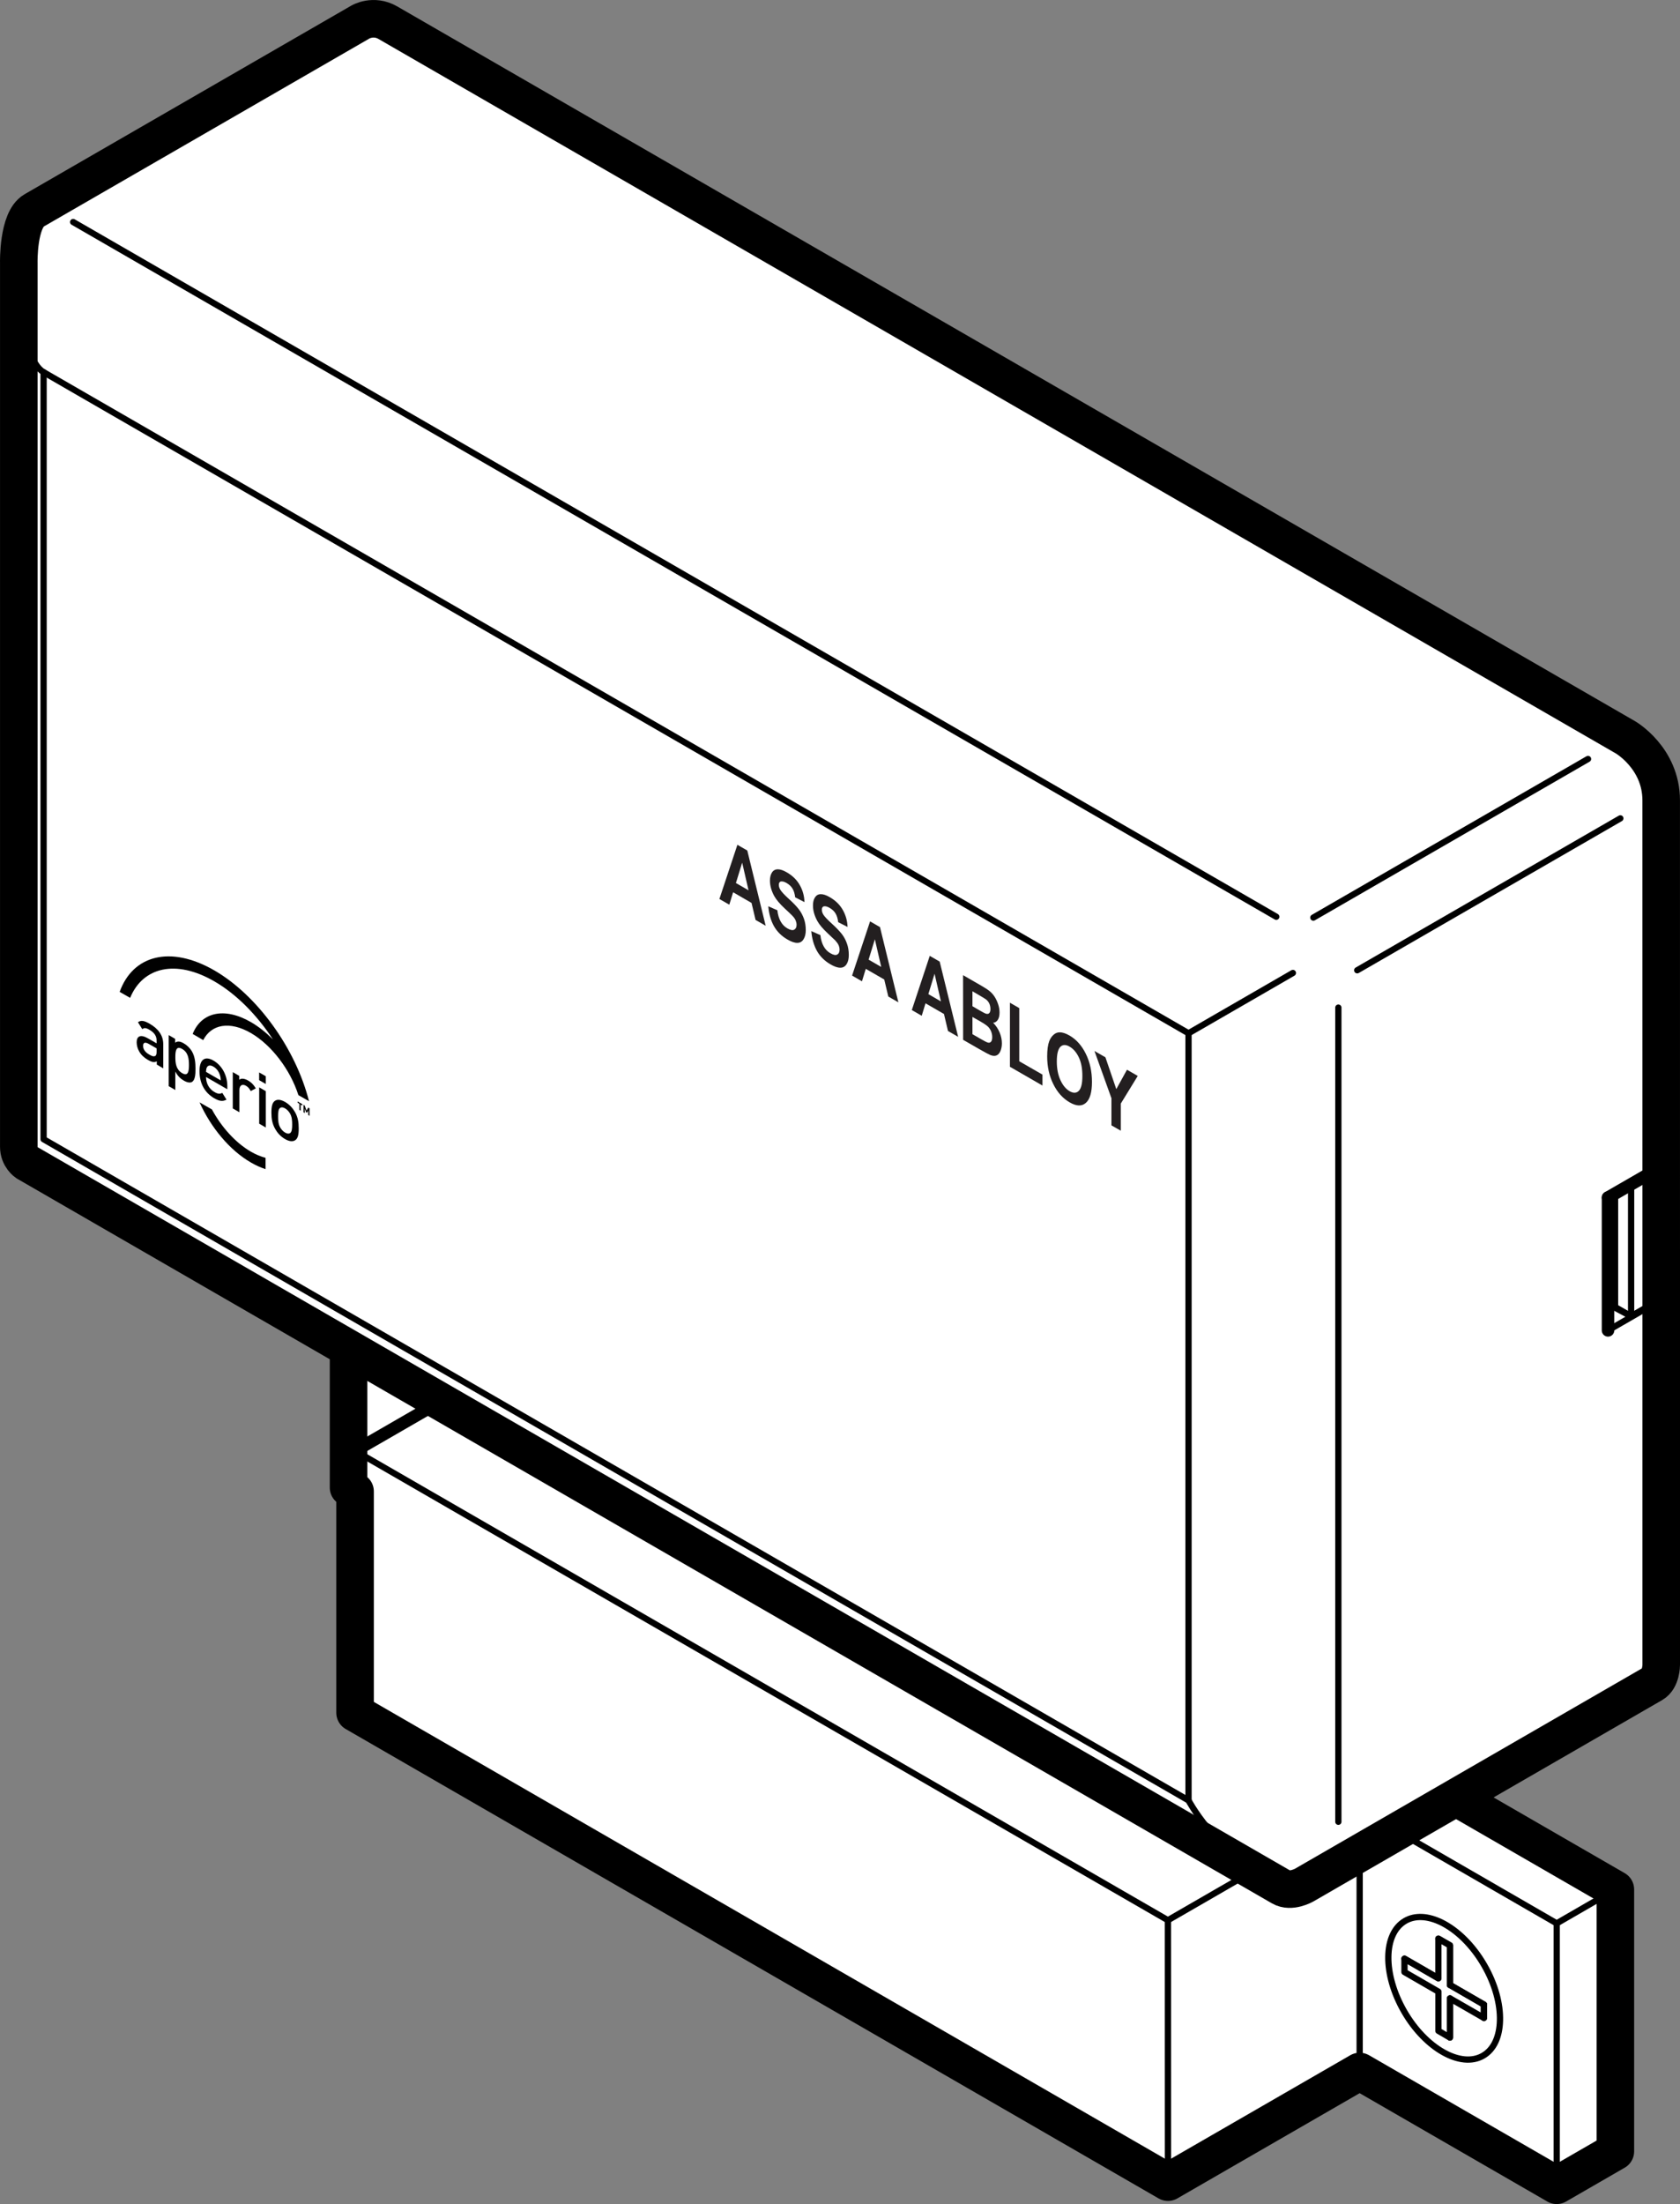 <?xml version="1.0" encoding="utf-8"?>
<!-- Generator: Adobe Illustrator 15.0.2, SVG Export Plug-In . SVG Version: 6.00 Build 0)  -->
<!DOCTYPE svg PUBLIC "-//W3C//DTD SVG 1.1//EN" "http://www.w3.org/Graphics/SVG/1.1/DTD/svg11.dtd">
<svg version="1.1" id="Stuff" xmlns="http://www.w3.org/2000/svg" xmlns:xlink="http://www.w3.org/1999/xlink" x="0px" y="0px"
	 width="67.107px" height="88.02px" viewBox="171.283 83.075 67.107 88.02" enable-background="new 171.283 83.075 67.107 88.02"
	 xml:space="preserve">
<rect x="171.283" y="83.075" width="67.107" height="88.02" fill="#808080" stroke="none"/>
<g>
	<g>
		<polygon fill="#FFFFFF" stroke="#000000" stroke-linecap="round" stroke-linejoin="round" points="235.808,168.992 
			233.465,170.345 225.594,165.801 217.937,170.22 185.466,151.474 185.466,142.634 185.206,142.483 185.206,132.021 
			187.55,130.668 235.808,158.53 		"/>
		<g>
			
				<ellipse transform="matrix(-0.5 -0.866 0.866 -0.5 202.631 442.001)" fill="none" stroke="#000000" stroke-width="0.25" stroke-linecap="round" stroke-linejoin="round" cx="228.96" cy="162.483" rx="1.723" ry="1.024"/>
			<path fill="none" stroke="#000000" stroke-width="0.5" stroke-linecap="round" stroke-linejoin="round" d="M229.831,163.97
				c0.488-0.281,0.5-1.18,0.025-2.003c-0.477-0.823-1.258-1.264-1.748-0.98"/>
		</g>
		<path fill="none" stroke="#000000" stroke-width="0.25" stroke-linecap="round" stroke-linejoin="round" d="M189.747,138.543
			c-0.457-0.518-1.033-0.749-1.42-0.522c-0.389,0.224-0.475,0.837-0.256,1.492"/>
		<path fill="none" stroke="#000000" stroke-width="0.5" stroke-linecap="round" stroke-linejoin="round" d="M189.747,138.543
			c-0.457-0.518-1.033-0.749-1.42-0.522"/>
		<polygon fill="none" stroke="#000000" stroke-width="0.25" stroke-linecap="round" stroke-linejoin="round" points="
			233.465,159.885 235.808,158.53 187.55,130.668 185.206,132.021 193.122,136.592 185.466,141.013 217.935,159.76 225.594,155.339 
					"/>
		
			<line fill="none" stroke="#000000" stroke-width="0.5" stroke-linecap="round" stroke-linejoin="round" x1="193.122" y1="136.592" x2="185.466" y2="141.013"/>
		
			<line fill="none" stroke="#000000" stroke-width="0.25" stroke-linecap="round" stroke-linejoin="round" x1="217.935" y1="159.76" x2="217.937" y2="170.22"/>
		
			<line fill="none" stroke="#000000" stroke-width="0.25" stroke-linecap="round" stroke-linejoin="round" x1="233.465" y1="159.885" x2="233.465" y2="170.345"/>
		
			<line fill="none" stroke="#000000" stroke-width="0.25" stroke-linecap="round" stroke-linejoin="round" x1="225.594" y1="155.339" x2="225.594" y2="165.801"/>
		
			<line fill="none" stroke="#000000" stroke-width="0.5" stroke-linecap="round" stroke-linejoin="round" x1="185.466" y1="141.013" x2="185.466" y2="151.474"/>
		<polygon fill="none" stroke="#000000" stroke-width="1.5" stroke-linecap="round" stroke-linejoin="round" points="
			235.808,168.992 233.465,170.345 225.594,165.801 217.937,170.22 185.466,151.474 185.466,142.634 185.206,142.483 
			185.206,132.021 187.55,130.668 235.808,158.53 		"/>
	</g>
	<g>
		<path fill="#FFFFFF" stroke="#000000" stroke-width="0.25" stroke-linecap="round" stroke-linejoin="round" d="M183.401,119.179
			v3.825l49.683,28.685l3.916-2.143v-14.23l0.641-0.371v-5.271l-0.641-0.37V114.73c0,0,0.018-0.605-0.563-0.941l-49.23-28.419
			l-3.805,2.195v1.239l-6.004,3.467v24.436l2.77,1.601l3.654-2.111l0.625,0.361l1.176-0.677c0.099-0.053,0.195-0.094,0.293-0.121
			l0.006,0.003c0.115,0.461-0.002,1.104-0.354,1.711c-0.279,0.485-0.654,0.854-1.027,1.049L183.401,119.179z"/>
		<g>
			<path fill="none" stroke="#000000" stroke-width="0.25" stroke-linecap="round" stroke-linejoin="round" d="M223.456,136.907
				c-0.002-0.684,0.228-1.238,0.685-1.502c0.623-0.361,1.51-0.074,2.285,0.646c0.328,0.308,0.635,0.691,0.893,1.138
				c0.435,0.75,0.646,1.535,0.637,2.194l0.002,1.921c-0.008,0.659-0.235,1.196-0.682,1.455c-0.891,0.514-2.313-0.285-3.18-1.785
				c-0.422-0.732-0.635-1.496-0.637-2.146L223.456,136.907z"/>
			<path fill="none" stroke="#000000" stroke-width="0.5" stroke-linecap="round" stroke-linejoin="round" d="M224.14,135.405
				c0.623-0.361,1.51-0.074,2.285,0.646c0.328,0.308,0.635,0.691,0.893,1.138c0.435,0.75,0.646,1.535,0.637,2.194l0.002,1.921
				c-0.008,0.659-0.235,1.196-0.682,1.455"/>
			<path fill="none" stroke="#000000" stroke-width="0.25" stroke-linecap="round" stroke-linejoin="round" d="M227.954,141.011
				c-0.5-0.037-1.098-0.484-1.498-1.179c-0.256-0.444-0.385-0.908-0.387-1.305v-1.838c-0.002-0.254,0.051-0.48,0.154-0.654"/>
			<path fill="none" stroke="#000000" stroke-width="0.25" stroke-linecap="round" stroke-linejoin="round" d="M227.956,141.124
				c-0.051,0.06-0.108,0.107-0.178,0.148c-0.543,0.313-1.408-0.174-1.934-1.086c-0.258-0.445-0.386-0.91-0.388-1.306v-1.838
				c-0.004-0.414,0.136-0.754,0.412-0.914c0.107-0.061,0.228-0.092,0.355-0.094c0.063-0.002,0.133,0.004,0.201,0.021"/>
			<path fill="#FFFFFF" stroke="#000000" stroke-width="0.5" stroke-linecap="round" stroke-linejoin="round" d="M227.954,141.011
				c-0.5-0.037-1.098-0.484-1.498-1.179c-0.256-0.444-0.385-0.908-0.387-1.305v-1.838c-0.002-0.254,0.051-0.48,0.154-0.654
				l-0.002-0.002c0.065-0.002,0.133,0.004,0.203,0.019c0.328,0.307,0.635,0.69,0.893,1.137c0.435,0.75,0.646,1.535,0.637,2.195
				V141.011L227.954,141.011z"/>
		</g>
		<path fill="none" stroke="#000000" stroke-linecap="round" stroke-linejoin="round" d="M219.513,130.96
			c0.639-0.762,0.84-1.771,0.338-2.063c-0.621-0.316-1.332,0.463-1.611,1.502c-0.276,1.037-0.096,1.627,0.492,2.106
			c0.498,0.418,1.473,0.078,2.176-0.762c0.703-0.838,0.929-1.955,0.373-2.274c-0.684-0.349-1.469,0.512-1.774,1.655
			c-0.31,1.146-0.105,1.797,0.543,2.326c0.547,0.459,1.616,0.084,2.393-0.838c0.773-0.922,1.021-2.15,0.41-2.502
			c-0.752-0.383-1.617,0.563-1.955,1.822c-0.338,1.258-0.115,1.975,0.598,2.557c0.601,0.504,1.775,0.094,2.625-0.918
			c0.849-1.012,1.117-2.359,0.449-2.746c-0.824-0.418-1.772,0.619-2.143,2c-0.371,1.379-0.129,2.166,0.655,2.805
			c0.648,0.546,1.921,0.101,2.841-0.993c0.918-1.097,1.135-2.427,0.483-2.972"/>
		<polygon fill="#CCCCCC" stroke="#000000" stroke-width="0.25" stroke-linecap="round" stroke-linejoin="round" points="
			228.317,124.094 228.317,139.276 222.409,142.688 219.653,141.103 219.653,138.569 220.711,137.96 220.711,132.054 
			220.304,132.288 219.653,131.913 219.653,125.952 220.711,125.344 220.711,119.442 220.304,119.677 219.653,119.302 
			219.653,116.663 225.659,113.196 230.717,116.087 230.735,118.521 224.702,122.003 224.702,122.716 226.747,123.896 
			228.993,122.599 229.948,123.149 		"/>
		<g>
			<path fill="#CCCCCC" stroke="#000000" stroke-width="0.25" stroke-linecap="round" stroke-linejoin="round" d="M182.538,111.397
				c-0.104-0.015-0.203-0.045-0.293-0.097c-0.59-0.342-0.604-1.428-0.029-2.424c0.576-0.997,1.521-1.527,2.115-1.187
				c0.088,0.051,0.164,0.119,0.228,0.199l0.309,0.408c0.281,0.439,0.209,1.236-0.221,1.979c-0.42,0.729-1.056,1.184-1.57,1.182
				L182.538,111.397z"/>
			<path fill="none" stroke="#000000" stroke-width="0.5" stroke-linecap="round" stroke-linejoin="round" d="M184.558,107.891
				l0.309,0.408c0.281,0.439,0.209,1.236-0.221,1.979c-0.42,0.729-1.056,1.184-1.57,1.182l-0.537-0.063"/>
			<path fill="none" stroke="#000000" stroke-width="0.25" stroke-linecap="round" stroke-linejoin="round" d="M182.683,109.146
				c0.526-0.912,1.395-1.397,1.936-1.086c0.103,0.059,0.185,0.141,0.248,0.239c0.281,0.439,0.209,1.236-0.221,1.979
				c-0.42,0.729-1.056,1.184-1.57,1.182c-0.131,0-0.256-0.03-0.365-0.094C182.169,111.054,182.155,110.06,182.683,109.146z"/>
		</g>
		<g>
			<path fill="#CCCCCC" stroke="#000000" stroke-width="0.25" stroke-linecap="round" stroke-linejoin="round" d="M182.526,98.188
				c-0.104-0.015-0.203-0.045-0.293-0.098c-0.59-0.341-0.604-1.427-0.029-2.423c0.576-0.998,1.523-1.528,2.115-1.188
				c0.088,0.051,0.164,0.119,0.227,0.201l0.31,0.407c0.281,0.439,0.209,1.236-0.221,1.979c-0.421,0.728-1.056,1.184-1.57,1.182
				L182.526,98.188z"/>
			<path fill="none" stroke="#000000" stroke-width="0.5" stroke-linecap="round" stroke-linejoin="round" d="M184.546,94.682
				l0.31,0.407c0.281,0.439,0.209,1.236-0.221,1.979c-0.421,0.728-1.056,1.184-1.57,1.182l-0.537-0.063"/>
			<path fill="none" stroke="#000000" stroke-width="0.25" stroke-linecap="round" stroke-linejoin="round" d="M182.671,95.938
				c0.527-0.914,1.396-1.4,1.937-1.086c0.102,0.057,0.184,0.139,0.248,0.237c0.281,0.439,0.209,1.236-0.221,1.979
				c-0.421,0.728-1.056,1.184-1.57,1.182c-0.131,0-0.256-0.03-0.365-0.095C182.157,97.844,182.144,96.85,182.671,95.938z"/>
		</g>
		<path fill="none" stroke="#000000" stroke-linecap="round" stroke-linejoin="round" d="M188.347,99.498
			c0.34-0.932,1.112-1.612,1.616-1.322c0.582,0.379,0.265,1.386-0.495,2.146c-0.761,0.758-1.361,0.896-2.072,0.627
			c-0.609-0.223-0.803-1.234-0.428-2.264c0.375-1.028,1.229-1.779,1.784-1.46c0.644,0.417,0.291,1.527-0.547,2.365
			c-0.838,0.839-1.504,0.99-2.287,0.691c-0.67-0.244-0.881-1.358-0.469-2.49s1.353-1.957,1.961-1.604
			c0.707,0.458,0.32,1.681-0.6,2.603c-0.922,0.921-1.654,1.089-2.517,0.761c-0.733-0.268-0.967-1.489-0.516-2.73
			c0.453-1.241,1.484-2.147,2.152-1.76c0.774,0.502,0.352,1.843-0.66,2.853c-1.01,1.012-1.813,1.194-2.756,0.836
			c-0.798-0.29-1.048-1.614-0.56-2.957c0.488-1.344,1.531-2.196,2.33-1.906"/>
		<path fill="none" stroke="#000000" stroke-width="0.25" stroke-linecap="round" stroke-linejoin="round" d="M183.401,87.564
			l49.119,28.354c0.582,0.336,0.563,0.941,0.563,0.941v5.727l-3.687,2.129v19.479l3.687-2.129v9.623"/>
		
			<line fill="none" stroke="#000000" stroke-width="0.5" stroke-linecap="round" stroke-linejoin="round" x1="229.397" y1="144.194" x2="233.084" y2="142.065"/>
		<polygon fill="none" stroke="#000000" stroke-width="0.25" stroke-linecap="round" stroke-linejoin="round" points="
			222.403,118.251 219.653,116.663 219.653,119.302 220.304,119.677 220.304,117.938 221.763,118.782 221.763,122.229 
			222.403,122.618 		"/>
		<polyline fill="none" stroke="#000000" stroke-width="0.5" stroke-linecap="round" stroke-linejoin="round" points="
			220.304,117.938 221.763,118.782 221.763,122.229 222.403,122.618 		"/>
		<polyline fill="none" stroke="#000000" stroke-width="0.5" stroke-linecap="round" stroke-linejoin="round" points="
			219.653,116.663 219.653,119.302 220.304,119.677 		"/>
		<polygon fill="none" stroke="#000000" stroke-width="0.25" stroke-linecap="round" stroke-linejoin="round" points="
			219.653,125.952 220.304,126.325 220.304,128.356 221.763,129.2 221.763,124.87 222.403,125.239 222.403,135.815 221.763,135.446 
			221.763,131.103 220.304,130.259 220.304,132.288 219.653,131.913 		"/>
		<polyline fill="none" stroke="#000000" stroke-width="0.5" stroke-linecap="round" stroke-linejoin="round" points="
			220.304,132.288 219.653,131.913 219.653,125.952 		"/>
		<polyline fill="none" stroke="#000000" stroke-width="0.5" stroke-linecap="round" stroke-linejoin="round" points="
			222.403,135.815 221.763,135.446 221.763,131.103 220.304,130.259 		"/>
		
			<line fill="none" stroke="#000000" stroke-width="0.5" stroke-linecap="round" stroke-linejoin="round" x1="221.763" y1="129.2" x2="221.763" y2="124.87"/>
		<polygon fill="none" stroke="#000000" stroke-width="0.25" stroke-linecap="round" stroke-linejoin="round" points="
			219.653,138.569 220.302,138.942 220.304,140.702 221.763,141.544 221.763,138.101 222.403,138.47 222.409,142.688 
			219.653,141.103 		"/>
		<polyline fill="none" stroke="#000000" stroke-width="0.5" stroke-linecap="round" stroke-linejoin="round" points="
			222.409,142.688 219.653,141.103 219.653,138.569 		"/>
		
			<line fill="none" stroke="#000000" stroke-width="0.5" stroke-linecap="round" stroke-linejoin="round" x1="221.763" y1="141.544" x2="221.763" y2="138.101"/>
		<polyline fill="none" stroke="#000000" stroke-width="0.25" stroke-linecap="round" stroke-linejoin="round" points="
			177.397,92.271 180.167,93.868 180.167,96.494 179.478,96.109 179.478,94.372 178.106,93.581 178.106,116.339 179.478,117.13 
			179.478,115.372 180.167,115.771 180.167,118.306 		"/>
		
			<line fill="none" stroke="#000000" stroke-width="0.5" stroke-linecap="round" stroke-linejoin="round" x1="179.478" y1="117.13" x2="179.478" y2="115.372"/>
		<polyline fill="none" stroke="#000000" stroke-width="0.5" stroke-linecap="round" stroke-linejoin="round" points="
			180.167,96.494 179.478,96.109 179.478,94.372 178.106,93.581 		"/>
		<polyline fill="none" stroke="#000000" stroke-width="0.25" stroke-linecap="round" stroke-linejoin="round" points="
			233.084,122.587 232.103,122.021 232.103,119.31 230.735,118.521 230.735,116.128 225.659,113.196 		"/>
		
			<line fill="none" stroke="#000000" stroke-width="0.25" stroke-linecap="round" stroke-linejoin="round" x1="228.409" y1="114.784" x2="222.403" y2="118.251"/>
		<polyline fill="none" stroke="#000000" stroke-width="0.25" stroke-linecap="round" stroke-linejoin="round" points="
			230.735,118.521 224.702,122.003 224.702,122.716 226.747,123.896 228.993,122.599 229.948,123.149 		"/>
		<polyline fill="none" stroke="#000000" stroke-width="0.5" stroke-linecap="round" stroke-linejoin="round" points="
			224.702,122.716 226.747,123.896 228.993,122.599 229.948,123.149 		"/>
		<polyline fill="none" stroke="#000000" stroke-width="0.5" stroke-linecap="round" stroke-linejoin="round" points="
			230.563,122.794 228.317,124.094 228.317,143.571 229.397,144.194 		"/>
		<polyline fill="none" stroke="#000000" stroke-width="0.25" stroke-linecap="round" stroke-linejoin="round" points="
			224.702,122.003 226.747,123.185 228.993,121.888 230.563,122.794 		"/>
		<polyline fill="none" stroke="#000000" stroke-width="0.5" stroke-linecap="round" stroke-linejoin="round" points="
			221.763,124.87 223.356,123.95 223.356,122.149 		"/>
		<polyline fill="none" stroke="#000000" stroke-width="0.25" stroke-linecap="round" stroke-linejoin="round" points="
			222.403,122.618 223.997,121.679 223.997,124.319 222.403,125.239 		"/>
		
			<line fill="none" stroke="#000000" stroke-width="0.5" stroke-linecap="round" stroke-linejoin="round" x1="222.403" y1="122.618" x2="223.997" y2="121.679"/>
		
			<line fill="none" stroke="#000000" stroke-width="0.25" stroke-linecap="round" stroke-linejoin="round" x1="228.317" y1="124.094" x2="229.397" y2="124.716"/>
		
			<line fill="none" stroke="#000000" stroke-width="0.25" stroke-linecap="round" stroke-linejoin="round" x1="228.993" y1="121.888" x2="228.993" y2="122.599"/>
		
			<line fill="none" stroke="#000000" stroke-width="0.25" stroke-linecap="round" stroke-linejoin="round" x1="226.747" y1="123.185" x2="226.747" y2="123.896"/>
		<polyline fill="none" stroke="#000000" stroke-width="0.25" stroke-linecap="round" stroke-linejoin="round" points="
			228.317,133.235 224.702,135.321 224.702,136.034 226.747,137.214 228.317,136.308 		"/>
		<polyline fill="none" stroke="#000000" stroke-width="0.5" stroke-linecap="round" stroke-linejoin="round" points="
			224.702,136.034 226.747,137.214 228.317,136.308 		"/>
		<polyline fill="none" stroke="#000000" stroke-width="0.25" stroke-linecap="round" stroke-linejoin="round" points="
			224.702,135.321 226.747,136.503 228.317,135.597 		"/>
		
			<line fill="none" stroke="#000000" stroke-width="0.25" stroke-linecap="round" stroke-linejoin="round" x1="226.747" y1="136.503" x2="226.747" y2="137.214"/>
		
			<line fill="none" stroke="#000000" stroke-width="0.5" stroke-linecap="round" stroke-linejoin="round" x1="225.659" y1="113.196" x2="219.653" y2="116.663"/>
		<polyline fill="none" stroke="#000000" stroke-width="0.25" stroke-linecap="round" stroke-linejoin="round" points="
			222.403,135.815 223.997,134.896 223.997,137.55 222.403,138.47 		"/>
		
			<line fill="none" stroke="#000000" stroke-width="0.5" stroke-linecap="round" stroke-linejoin="round" x1="222.403" y1="135.815" x2="223.997" y2="134.896"/>
		<polyline fill="none" stroke="#000000" stroke-width="0.5" stroke-linecap="round" stroke-linejoin="round" points="
			223.356,135.265 223.356,137.181 221.763,138.101 		"/>
		<polygon fill="none" stroke="#000000" stroke-width="0.25" stroke-linecap="round" stroke-linejoin="round" points="
			220.711,131.04 221.065,131.245 221.065,140.478 220.711,140.272 		"/>
		<polyline fill="none" stroke="#000000" stroke-width="0.5" stroke-linecap="round" stroke-linejoin="round" points="
			221.065,140.478 220.711,140.272 220.711,131.04 		"/>
		
			<line fill="none" stroke="#000000" stroke-width="0.5" stroke-linecap="round" stroke-linejoin="round" x1="221.065" y1="140.478" x2="221.763" y2="140.073"/>
		
			<line fill="none" stroke="#000000" stroke-width="0.5" stroke-linecap="round" stroke-linejoin="round" x1="220.711" y1="131.04" x2="221.183" y2="130.767"/>
		
			<line fill="none" stroke="#000000" stroke-width="0.25" stroke-linecap="round" stroke-linejoin="round" x1="221.065" y1="131.245" x2="221.538" y2="130.972"/>
		<g>
			<polygon fill="none" stroke="#000000" stroke-width="0.25" stroke-linecap="round" stroke-linejoin="round" points="
				220.711,118.72 221.065,118.925 221.065,128.157 220.711,127.952 			"/>
			<polyline fill="none" stroke="#000000" stroke-width="0.5" stroke-linecap="round" stroke-linejoin="round" points="
				221.065,128.157 220.711,127.952 220.711,118.72 			"/>
			
				<line fill="none" stroke="#000000" stroke-width="0.5" stroke-linecap="round" stroke-linejoin="round" x1="221.065" y1="128.157" x2="221.763" y2="127.753"/>
			
				<line fill="none" stroke="#000000" stroke-width="0.5" stroke-linecap="round" stroke-linejoin="round" x1="220.711" y1="118.72" x2="221.183" y2="118.446"/>
			
				<line fill="none" stroke="#000000" stroke-width="0.25" stroke-linecap="round" stroke-linejoin="round" x1="221.065" y1="118.925" x2="221.538" y2="118.651"/>
		</g>
		<g>
			<polygon fill="none" stroke="#000000" stroke-width="0.25" stroke-linecap="round" stroke-linejoin="round" points="
				178.778,94.301 179.134,94.506 179.134,115.927 178.778,115.722 			"/>
			<polyline fill="none" stroke="#000000" stroke-width="0.5" stroke-linecap="round" stroke-linejoin="round" points="
				179.134,115.927 178.778,115.722 178.778,94.301 			"/>
			
				<line fill="none" stroke="#000000" stroke-width="0.5" stroke-linecap="round" stroke-linejoin="round" x1="179.134" y1="115.927" x2="179.478" y2="115.728"/>
			
				<line fill="none" stroke="#000000" stroke-width="0.5" stroke-linecap="round" stroke-linejoin="round" x1="178.778" y1="94.301" x2="179.067" y2="94.135"/>
			
				<line fill="none" stroke="#000000" stroke-width="0.25" stroke-linecap="round" stroke-linejoin="round" x1="179.134" y1="94.506" x2="179.425" y2="94.342"/>
		</g>
		
			<line fill="none" stroke="#000000" stroke-width="0.5" stroke-linecap="round" stroke-linejoin="round" x1="219.653" y1="125.952" x2="220.711" y2="125.344"/>
		
			<line fill="none" stroke="#000000" stroke-width="0.5" stroke-linecap="round" stroke-linejoin="round" x1="220.304" y1="132.288" x2="220.711" y2="132.054"/>
		
			<line fill="none" stroke="#000000" stroke-width="0.25" stroke-linecap="round" stroke-linejoin="round" x1="220.304" y1="128.356" x2="220.858" y2="128.036"/>
		
			<line fill="none" stroke="#000000" stroke-width="0.25" stroke-linecap="round" stroke-linejoin="round" x1="223.356" y1="123.95" x2="223.997" y2="124.319"/>
		
			<line fill="none" stroke="#000000" stroke-width="0.5" stroke-linecap="round" stroke-linejoin="round" x1="219.653" y1="138.569" x2="220.711" y2="137.96"/>
		
			<line fill="none" stroke="#000000" stroke-width="0.25" stroke-linecap="round" stroke-linejoin="round" x1="220.302" y1="138.942" x2="220.711" y2="138.708"/>
		
			<line fill="none" stroke="#000000" stroke-width="0.25" stroke-linecap="round" stroke-linejoin="round" x1="220.304" y1="140.702" x2="220.879" y2="140.37"/>
		
			<line fill="none" stroke="#000000" stroke-width="0.25" stroke-linecap="round" stroke-linejoin="round" x1="223.356" y1="137.181" x2="223.997" y2="137.55"/>
		<polyline fill="none" stroke="#000000" stroke-width="0.25" stroke-linecap="round" stroke-linejoin="round" points="
			232.103,142.633 232.103,149.95 184.446,122.437 184.446,119.78 183.401,119.179 		"/>
		
			<line fill="none" stroke="#000000" stroke-width="0.5" stroke-linecap="round" stroke-linejoin="round" x1="232.103" y1="142.633" x2="232.103" y2="149.95"/>
		
			<line fill="none" stroke="#000000" stroke-width="0.5" stroke-linecap="round" stroke-linejoin="round" x1="228.317" y1="139.276" x2="222.409" y2="142.688"/>
		
			<line fill="none" stroke="#000000" stroke-width="0.25" stroke-linecap="round" stroke-linejoin="round" x1="232.103" y1="146.993" x2="223.526" y2="142.042"/>
		<polyline fill="none" stroke="#000000" stroke-width="0.25" stroke-linecap="round" stroke-linejoin="round" points="
			236.999,129.304 235.795,129.999 235.795,135.271 		"/>
		<polyline fill="none" stroke="#000000" stroke-width="0.25" stroke-linecap="round" stroke-linejoin="round" points="
			235.795,129.999 236.437,130.368 237.64,129.675 		"/>
		
			<line fill="none" stroke="#000000" stroke-width="0.25" stroke-linecap="round" stroke-linejoin="round" x1="236.437" y1="130.368" x2="236.437" y2="135.64"/>
		<polyline fill="none" stroke="#000000" stroke-width="0.25" stroke-linecap="round" stroke-linejoin="round" points="
			235.795,135.271 236.437,135.64 237.64,134.944 		"/>
		
			<line fill="none" stroke="#000000" stroke-width="0.25" stroke-linecap="round" stroke-linejoin="round" x1="180.167" y1="93.868" x2="186.171" y2="90.401"/>
		
			<line fill="none" stroke="#000000" stroke-width="0.5" stroke-linecap="round" stroke-linejoin="round" x1="220.304" y1="119.677" x2="220.711" y2="119.442"/>
		<path fill="none" stroke="#000000" stroke-width="0.25" stroke-linecap="round" stroke-linejoin="round" d="M185.622,115.88
			c0.099-0.053,0.195-0.094,0.293-0.121c0.244-0.069,0.478-0.059,0.67,0.054c0.554,0.317,0.564,1.332,0.027,2.264
			c-0.281,0.486-0.654,0.854-1.027,1.049l-1.139,0.656"/>
		<path fill="none" stroke="#000000" stroke-width="0.5" stroke-linecap="round" stroke-linejoin="round" d="M185.915,115.759
			c0.244-0.069,0.478-0.059,0.67,0.054"/>
		
			<line fill="none" stroke="#000000" stroke-width="0.25" stroke-linecap="round" stroke-linejoin="round" x1="219.653" y1="139.806" x2="187.007" y2="120.958"/>
		<polyline fill="none" stroke="#000000" stroke-width="0.25" stroke-linecap="round" stroke-linejoin="round" points="
			184.446,122.437 187.007,120.958 187.007,114.354 		"/>
		<g>
			<polygon fill="#CCCCCC" stroke="#000000" stroke-width="0.5" stroke-linecap="round" stroke-linejoin="round" points="
				204.323,128.122 204.323,126.419 203.796,126.114 203.796,124.306 199.474,121.81 194.163,124.874 194.163,126.075 
				193.636,126.38 193.636,128.083 199.013,131.187 			"/>
			<polygon fill="none" stroke="#000000" stroke-width="0.25" stroke-linecap="round" stroke-linejoin="round" points="
				193.636,128.083 193.636,126.38 194.163,126.685 194.163,124.874 198.485,127.37 198.485,129.181 199.013,129.485 
				199.013,131.187 			"/>
			
				<line fill="none" stroke="#000000" stroke-width="0.5" stroke-linecap="round" stroke-linejoin="round" x1="194.163" y1="126.685" x2="194.163" y2="124.874"/>
			
				<line fill="none" stroke="#000000" stroke-width="0.25" stroke-linecap="round" stroke-linejoin="round" x1="198.485" y1="127.37" x2="203.796" y2="124.306"/>
			
				<line fill="none" stroke="#000000" stroke-width="0.25" stroke-linecap="round" stroke-linejoin="round" x1="198.485" y1="129.181" x2="203.796" y2="126.114"/>
			
				<line fill="none" stroke="#000000" stroke-width="0.25" stroke-linecap="round" stroke-linejoin="round" x1="199.013" y1="129.485" x2="204.323" y2="126.419"/>
		</g>
		
			<line fill="none" stroke="#000000" stroke-width="0.25" stroke-linecap="round" stroke-linejoin="round" x1="178.106" y1="116.339" x2="178.983" y2="115.831"/>
		<polyline fill="none" stroke="#000000" stroke-width="0.25" stroke-linecap="round" stroke-linejoin="round" points="
			187.905,110.511 188.591,110.905 180.167,115.771 		"/>
		
			<line fill="none" stroke="#000000" stroke-width="0.5" stroke-linecap="round" stroke-linejoin="round" x1="179.478" y1="115.372" x2="187.905" y2="110.511"/>
		<polyline fill="none" stroke="#000000" stroke-width="0.25" stroke-linecap="round" stroke-linejoin="round" points="
			180.167,118.306 187.466,114.091 187.466,113.938 188.591,111.64 188.591,110.905 		"/>
		
			<line fill="none" stroke="#000000" stroke-width="0.5" stroke-linecap="round" stroke-linejoin="round" x1="180.167" y1="118.306" x2="187.466" y2="114.091"/>
		
			<line fill="none" stroke="#000000" stroke-width="0.25" stroke-linecap="round" stroke-linejoin="round" x1="187.466" y1="113.938" x2="220.711" y2="133.132"/>
		
			<line fill="none" stroke="#000000" stroke-width="0.25" stroke-linecap="round" stroke-linejoin="round" x1="188.591" y1="111.64" x2="219.653" y2="129.573"/>
		
			<line fill="none" stroke="#000000" stroke-width="0.25" stroke-linecap="round" stroke-linejoin="round" x1="188.966" y1="104.211" x2="220.711" y2="122.538"/>
		
			<line fill="none" stroke="#000000" stroke-width="0.25" stroke-linecap="round" stroke-linejoin="round" x1="188.966" y1="99.012" x2="219.653" y2="116.728"/>
		
			<line fill="none" stroke="#000000" stroke-width="0.25" stroke-linecap="round" stroke-linejoin="round" x1="188.966" y1="111.856" x2="188.966" y2="104.211"/>
		
			<line fill="none" stroke="#000000" stroke-width="0.25" stroke-linecap="round" stroke-linejoin="round" x1="188.966" y1="99.012" x2="188.966" y2="92.017"/>
		
			<line fill="none" stroke="#000000" stroke-width="0.25" stroke-linecap="round" stroke-linejoin="round" x1="183.401" y1="88.803" x2="186.087" y2="90.353"/>
		
			<line fill="none" stroke="#000000" stroke-width="0.25" stroke-linecap="round" stroke-linejoin="round" x1="187.466" y1="110.765" x2="187.466" y2="92.294"/>
		<path fill="none" stroke="#000000" stroke-width="0.25" stroke-linecap="round" stroke-linejoin="round" d="M188.966,111.856
			c0,0,2.908-5.237,0-7.646"/>
		<path fill="none" stroke="#000000" stroke-width="0.25" stroke-linecap="round" stroke-linejoin="round" d="M188.966,99.012
			c0,0,2.142-3.855,0.914-6.471"/>
		<path fill="none" stroke="#000000" stroke-width="0.25" stroke-linecap="round" stroke-linejoin="round" d="M196.157,108.354
			c0.588,0.344,1.187,0.424,1.641,0.16c0.625-0.359,0.82-1.271,0.582-2.303c-0.102-0.438-0.278-0.896-0.536-1.344
			c-0.435-0.75-1.007-1.324-1.582-1.646l-1.664-0.964c-0.574-0.321-1.152-0.395-1.601-0.137c-0.889,0.515-0.908,2.146-0.043,3.646
			c0.422,0.729,0.979,1.297,1.539,1.623L196.157,108.354z"/>
		<path fill="none" stroke="#000000" stroke-width="0.5" stroke-linecap="round" stroke-linejoin="round" d="M197.798,108.515
			c0.625-0.359,0.82-1.271,0.582-2.303c-0.102-0.438-0.278-0.896-0.536-1.344c-0.435-0.75-1.007-1.324-1.582-1.646l-1.664-0.963
			c-0.574-0.322-1.152-0.396-1.601-0.138"/>
		<path fill="none" stroke="#000000" stroke-width="0.25" stroke-linecap="round" stroke-linejoin="round" d="M194.851,102.408
			c-0.22,0.453-0.129,1.193,0.271,1.887c0.258,0.443,0.594,0.787,0.937,0.986l1.592,0.92c0.221,0.129,0.44,0.195,0.643,0.193"/>
		<path fill="none" stroke="#000000" stroke-width="0.25" stroke-linecap="round" stroke-linejoin="round" d="M194.755,102.35
			c-0.077,0.016-0.149,0.041-0.219,0.08c-0.541,0.313-0.553,1.307-0.024,2.217c0.256,0.444,0.594,0.789,0.936,0.988l1.592,0.92
			c0.357,0.209,0.722,0.258,0.998,0.098c0.107-0.063,0.193-0.15,0.258-0.26c0.035-0.056,0.063-0.117,0.086-0.185"/>
		<path fill="#FFFFFF" stroke="#000000" stroke-width="0.5" stroke-linecap="round" stroke-linejoin="round" d="M194.851,102.408
			c-0.22,0.453-0.129,1.193,0.271,1.887c0.258,0.443,0.594,0.787,0.937,0.986l1.592,0.92c0.221,0.129,0.44,0.195,0.643,0.193
			l0.004,0.002c0.033-0.058,0.062-0.117,0.084-0.185c-0.102-0.438-0.278-0.896-0.536-1.344c-0.435-0.75-1.007-1.324-1.582-1.646
			L194.851,102.408z"/>
		<polygon fill="#CCCCCC" stroke="#000000" stroke-width="0.25" stroke-linecap="round" stroke-linejoin="round" points="
			188.456,91.722 180.167,96.494 180.167,93.868 186.171,90.401 		"/>
		
			<line fill="none" stroke="#000000" stroke-width="0.5" stroke-linecap="round" stroke-linejoin="round" x1="225.659" y1="113.196" x2="186.087" y2="90.353"/>
		
			<line fill="none" stroke="#000000" stroke-width="0.5" stroke-linecap="round" stroke-linejoin="round" x1="180.167" y1="96.494" x2="188.456" y2="91.722"/>
		
			<line fill="none" stroke="#000000" stroke-width="0.25" stroke-linecap="round" stroke-linejoin="round" x1="220.304" y1="126.325" x2="220.711" y2="126.091"/>
		<path fill="none" stroke="#000000" stroke-width="0.5" stroke-linecap="round" stroke-linejoin="round" d="M228.409,114.784
			l3.427,1.979c0,0,0.268,0.153,0.268,0.508v4.75"/>
	</g>
	<g>
		<path fill="#FFFFFF" stroke="#000000" stroke-width="0.25" stroke-linecap="round" stroke-linejoin="round" d="M231.199,163.763
			c0.017-0.66-0.192-1.45-0.629-2.207c-0.469-0.813-1.104-1.416-1.725-1.716c-0.521-0.249-1.029-0.286-1.431-0.055
			c-0.885,0.512-0.901,2.128-0.043,3.616c0.857,1.487,2.271,2.28,3.152,1.77C230.959,164.922,231.184,164.403,231.199,163.763z"/>
		<polygon fill="none" stroke="#000000" stroke-width="0.25" stroke-linecap="round" stroke-linejoin="round" points="
			230.559,163.129 229.201,162.345 229.201,160.763 228.738,160.497 228.738,162.078 227.384,161.296 227.384,161.829 
			228.74,162.612 228.74,164.178 229.201,164.446 229.201,162.881 230.559,163.662 		"/>
		
			<line fill="none" stroke="#000000" stroke-width="0.25" stroke-linecap="round" stroke-linejoin="round" x1="230.559" y1="163.662" x2="230.559" y2="163.129"/>
		
			<line fill="none" stroke="#000000" stroke-width="0.25" stroke-linecap="round" stroke-linejoin="round" x1="229.201" y1="164.446" x2="229.201" y2="162.881"/>
		<polyline fill="none" stroke="#000000" stroke-width="0.25" stroke-linecap="round" stroke-linejoin="round" points="
			229.201,162.345 229.201,160.763 228.738,160.497 		"/>
		
			<line fill="none" stroke="#000000" stroke-width="0.25" stroke-linecap="round" stroke-linejoin="round" x1="228.738" y1="162.078" x2="227.384" y2="161.296"/>
		
			<line fill="none" stroke="#000000" stroke-width="0.25" stroke-linecap="round" stroke-linejoin="round" x1="230.559" y1="163.129" x2="229.201" y2="162.345"/>
	</g>
	<g>
		<path fill="#FFFFFF" stroke="#000000" stroke-width="0.25" stroke-linecap="round" stroke-linejoin="round" d="M186.772,83.98
			l49.439,28.541c0,0,1.428,0.824,1.428,2.521v14.633l-2.125,1.228v4.244l0.922,0.494l1.203-0.662v14.586c0,0,0,0.559-0.336,0.754
			l-13.922,8.037c0,0-0.529,0.305-0.92,0.08l-50.115-28.935c0,0-0.313-0.205-0.313-0.627V93.561c0,0-0.039-1.705,0.607-2.08
			l13.049-7.532C185.69,83.95,186.204,83.653,186.772,83.98z"/>
		
			<line fill="none" stroke="#000000" stroke-width="0.5" stroke-linecap="round" stroke-linejoin="round" x1="237.64" y1="129.675" x2="235.515" y2="130.901"/>
		<polyline fill="none" stroke="#000000" stroke-width="0.25" stroke-linecap="round" stroke-linejoin="round" points="
			237.64,134.978 235.515,136.204 235.515,130.901 		"/>
		
			<line fill="none" stroke="#000000" stroke-width="0.5" stroke-linecap="round" stroke-linejoin="round" x1="235.515" y1="136.204" x2="235.515" y2="130.901"/>
		<path fill="none" stroke="#000000" stroke-width="0.25" stroke-linecap="round" stroke-linejoin="round" d="M172.034,93.815
			c0,0,0,3.549,0.988,4.122l45.734,26.401"/>
		<path fill="none" stroke="#000000" stroke-width="0.25" stroke-linecap="round" stroke-linejoin="round" d="M221.885,158.101
			c-2.146-1.238-3.127-3.127-3.127-3.127l-45.734-26.404V97.937"/>
		
			<line fill="none" stroke="#000000" stroke-width="0.25" stroke-linecap="round" stroke-linejoin="round" x1="218.758" y1="154.974" x2="218.758" y2="124.339"/>
		
			<line fill="none" stroke="#000000" stroke-width="0.25" stroke-linecap="round" stroke-linejoin="round" x1="218.758" y1="124.339" x2="222.927" y2="121.931"/>
		
			<line fill="none" stroke="#000000" stroke-width="0.25" stroke-linecap="round" stroke-linejoin="round" x1="174.205" y1="91.942" x2="222.263" y2="119.686"/>
		
			<line fill="none" stroke="#000000" stroke-width="0.25" stroke-linecap="round" stroke-linejoin="round" x1="224.743" y1="155.828" x2="224.743" y2="123.314"/>
		
			<line fill="none" stroke="#000000" stroke-width="0.25" stroke-linecap="round" stroke-linejoin="round" x1="223.744" y1="119.719" x2="234.716" y2="113.385"/>
		
			<line fill="none" stroke="#000000" stroke-width="0.25" stroke-linecap="round" stroke-linejoin="round" x1="225.497" y1="121.823" x2="236.007" y2="115.757"/>
		<g>
			<path fill="#231F20" d="M201.868,120.046l-0.404-0.233l-0.161-0.679l-0.736-0.426l-0.152,0.496l-0.396-0.227l0.719-2.164
				l0.395,0.227L201.868,120.046z M201.183,118.63l-0.254-1.104l-0.25,0.813L201.183,118.63z"/>
			<path fill="#231F20" d="M201.972,119.267l0.362,0.16c0.021,0.184,0.066,0.331,0.134,0.45c0.065,0.117,0.155,0.211,0.27,0.275
				c0.119,0.068,0.211,0.086,0.271,0.049c0.062-0.035,0.093-0.1,0.093-0.195c0-0.061-0.015-0.118-0.039-0.178
				c-0.025-0.059-0.07-0.121-0.135-0.188c-0.044-0.045-0.144-0.142-0.298-0.283c-0.2-0.187-0.34-0.353-0.422-0.5
				c-0.112-0.207-0.17-0.412-0.17-0.615c0-0.133,0.027-0.238,0.08-0.322s0.131-0.127,0.23-0.129
				c0.099-0.002,0.223,0.039,0.362,0.121c0.232,0.133,0.406,0.305,0.523,0.515c0.117,0.209,0.178,0.434,0.184,0.674l-0.371-0.191
				c-0.018-0.143-0.051-0.256-0.104-0.344c-0.053-0.09-0.131-0.164-0.236-0.226c-0.106-0.063-0.192-0.079-0.254-0.055
				c-0.039,0.019-0.059,0.062-0.059,0.127c0,0.062,0.018,0.123,0.055,0.188c0.047,0.082,0.162,0.207,0.342,0.371
				c0.183,0.164,0.316,0.305,0.402,0.418c0.088,0.112,0.154,0.239,0.205,0.379c0.049,0.139,0.072,0.291,0.072,0.453
				c0,0.146-0.029,0.27-0.089,0.364c-0.059,0.096-0.141,0.144-0.248,0.144c-0.106,0.002-0.241-0.043-0.401-0.138
				c-0.232-0.135-0.412-0.313-0.537-0.536C202.071,119.831,201.997,119.567,201.972,119.267z"/>
			<path fill="#231F20" d="M203.69,120.259l0.363,0.16c0.021,0.185,0.065,0.332,0.133,0.451c0.065,0.117,0.155,0.211,0.27,0.275
				c0.121,0.069,0.211,0.086,0.271,0.049c0.061-0.033,0.092-0.1,0.092-0.195c0-0.061-0.014-0.119-0.039-0.178
				c-0.025-0.057-0.07-0.119-0.133-0.189c-0.045-0.045-0.146-0.141-0.299-0.282c-0.199-0.187-0.341-0.353-0.42-0.5
				c-0.113-0.207-0.171-0.412-0.171-0.615c0-0.133,0.025-0.238,0.08-0.322c0.054-0.084,0.129-0.127,0.229-0.129
				c0.102-0.002,0.223,0.039,0.363,0.121c0.231,0.133,0.405,0.305,0.522,0.514s0.18,0.435,0.187,0.674l-0.373-0.19
				c-0.019-0.144-0.052-0.256-0.104-0.344c-0.053-0.091-0.131-0.164-0.235-0.226c-0.107-0.063-0.191-0.08-0.255-0.055
				c-0.039,0.02-0.059,0.061-0.059,0.127c0,0.061,0.018,0.123,0.055,0.189c0.049,0.081,0.162,0.204,0.345,0.368
				c0.18,0.164,0.313,0.306,0.401,0.418c0.086,0.113,0.154,0.24,0.203,0.382c0.049,0.137,0.072,0.288,0.072,0.45
				c0,0.148-0.027,0.271-0.086,0.365c-0.062,0.096-0.144,0.144-0.25,0.144c-0.107,0.002-0.242-0.043-0.402-0.138
				c-0.231-0.135-0.412-0.313-0.537-0.537C203.79,120.823,203.716,120.56,203.69,120.259z"/>
			<path fill="#231F20" d="M207.169,123.104l-0.403-0.232l-0.162-0.68l-0.738-0.426l-0.152,0.498l-0.395-0.229l0.719-2.164
				l0.396,0.229L207.169,123.104z M206.483,121.69l-0.254-1.105l-0.25,0.814L206.483,121.69z"/>
			<path fill="#231F20" d="M209.556,124.481l-0.406-0.232l-0.16-0.68l-0.738-0.426l-0.151,0.498l-0.396-0.229l0.717-2.164
				l0.396,0.229L209.556,124.481z M208.868,123.067l-0.254-1.105l-0.248,0.814L208.868,123.067z"/>
			<path fill="#231F20" d="M209.753,122.019l0.738,0.426c0.146,0.084,0.256,0.156,0.326,0.215c0.072,0.06,0.137,0.131,0.193,0.217
				c0.057,0.088,0.104,0.187,0.141,0.297c0.039,0.111,0.058,0.226,0.058,0.334c0,0.121-0.021,0.22-0.068,0.293
				c-0.047,0.074-0.111,0.113-0.189,0.119c0.111,0.109,0.197,0.238,0.259,0.384c0.061,0.145,0.092,0.291,0.092,0.438
				c0,0.117-0.021,0.221-0.06,0.312c-0.039,0.088-0.092,0.145-0.16,0.172c-0.067,0.026-0.149,0.02-0.25-0.021
				c-0.063-0.026-0.213-0.108-0.448-0.242l-0.63-0.362L209.753,122.019L209.753,122.019z M210.127,122.663v0.596l0.243,0.142
				c0.146,0.084,0.236,0.133,0.271,0.147c0.063,0.025,0.113,0.025,0.149-0.006c0.035-0.028,0.056-0.086,0.056-0.17
				c0-0.08-0.017-0.153-0.047-0.223c-0.033-0.066-0.078-0.125-0.142-0.17c-0.037-0.027-0.145-0.092-0.317-0.193L210.127,122.663z
				 M210.127,123.688v0.688l0.346,0.199c0.135,0.076,0.219,0.121,0.256,0.131c0.055,0.021,0.1,0.01,0.135-0.024
				c0.035-0.033,0.053-0.099,0.053-0.188c0-0.078-0.014-0.149-0.041-0.221c-0.026-0.068-0.065-0.131-0.116-0.187
				c-0.052-0.053-0.16-0.129-0.33-0.227L210.127,123.688z"/>
			<path fill="#231F20" d="M211.624,125.677v-2.558l0.373,0.215v2.123l0.927,0.533v0.437L211.624,125.677z"/>
			<path fill="#231F20" d="M213.112,125.263c0-0.263,0.029-0.468,0.084-0.613c0.043-0.105,0.101-0.191,0.174-0.254
				c0.072-0.063,0.15-0.094,0.238-0.094c0.115-0.003,0.246,0.041,0.396,0.127c0.271,0.157,0.489,0.399,0.651,0.729
				c0.164,0.33,0.246,0.705,0.246,1.125c0,0.416-0.082,0.695-0.244,0.836c-0.162,0.144-0.379,0.135-0.647-0.021
				c-0.275-0.16-0.492-0.4-0.654-0.73C213.194,126.042,213.112,125.673,213.112,125.263z M213.497,125.466
				c0,0.293,0.05,0.541,0.146,0.748s0.219,0.354,0.367,0.439c0.147,0.084,0.271,0.08,0.365-0.014
				c0.096-0.097,0.143-0.293,0.143-0.591c0-0.297-0.045-0.543-0.139-0.741c-0.093-0.199-0.216-0.345-0.369-0.433
				c-0.152-0.09-0.277-0.086-0.371,0.006C213.545,124.976,213.497,125.171,213.497,125.466z"/>
			<path fill="#231F20" d="M215.679,128.017v-1.084l-0.678-1.886l0.438,0.252l0.434,1.271l0.427-0.775l0.43,0.248l-0.678,1.105
				v1.082L215.679,128.017z"/>
		</g>
		<g>
			<path fill="#010101" d="M179.255,127.099c0.443,0.989,1.197,1.912,2.054,2.403c0.196,0.115,0.395,0.203,0.582,0.263v-0.451
				c-0.187-0.049-0.384-0.131-0.582-0.244c-0.621-0.359-1.181-0.986-1.56-1.688L179.255,127.099z"/>
			<path fill="#010101" d="M177.546,125.589v-0.131c-0.096,0.051-0.186,0.041-0.35-0.053c-0.162-0.094-0.271-0.199-0.35-0.334
				c-0.068-0.115-0.104-0.248-0.104-0.373c0-0.242,0.152-0.328,0.451-0.156l0.346,0.199v-0.104c0-0.183-0.082-0.318-0.287-0.438
				c-0.145-0.084-0.213-0.084-0.285-0.023l-0.174-0.278c0.125-0.09,0.254-0.063,0.472,0.063c0.356,0.205,0.539,0.479,0.539,0.81
				v0.969L177.546,125.589z M177.54,124.944l-0.307-0.176c-0.154-0.09-0.234-0.06-0.234,0.073c0,0.132,0.074,0.248,0.24,0.345
				c0.1,0.059,0.174,0.094,0.244,0.059c0.039-0.021,0.057-0.08,0.057-0.184V124.944L177.54,124.944z"/>
			<path fill="#010101" d="M178.946,126.286c-0.072,0.039-0.186,0.021-0.318-0.055c-0.139-0.08-0.246-0.183-0.342-0.363v0.736
				l-0.264-0.152v-2.039l0.258,0.15v0.153c0.098-0.075,0.205-0.055,0.346,0.027c0.131,0.076,0.248,0.191,0.32,0.313
				c0.131,0.223,0.146,0.477,0.146,0.698C179.094,125.976,179.077,126.216,178.946,126.286 M178.56,124.966
				c-0.238-0.137-0.273,0.066-0.273,0.324s0.035,0.504,0.273,0.642c0.235,0.137,0.271-0.068,0.271-0.326
				S178.796,125.103,178.56,124.966"/>
			<path fill="#010101" d="M179.513,126.085c0,0.248,0.118,0.476,0.334,0.599c0.146,0.086,0.225,0.084,0.315,0.035l0.168,0.27
				c-0.135,0.072-0.26,0.078-0.49-0.055c-0.327-0.189-0.588-0.533-0.588-1.084c0-0.47,0.22-0.615,0.556-0.422
				c0.352,0.202,0.555,0.604,0.555,1.018v0.129L179.513,126.085z M180.065,126.003c-0.041-0.135-0.135-0.262-0.258-0.332
				c-0.123-0.071-0.22-0.053-0.261,0.033c-0.026,0.051-0.03,0.09-0.034,0.176l0.588,0.341
				C180.099,126.13,180.091,126.083,180.065,126.003"/>
			<path fill="#010101" d="M181.3,126.647c-0.059-0.103-0.104-0.16-0.194-0.213c-0.144-0.082-0.26-0.021-0.26,0.178v0.881
				l-0.265-0.152v-1.45l0.258,0.149v0.156c0.068-0.064,0.201-0.057,0.349,0.027c0.127,0.071,0.223,0.164,0.313,0.317L181.3,126.647z
				"/>
			<path fill="#010101" d="M181.634,125.903l0.265,0.152v0.309l-0.265-0.152V125.903z M181.636,126.499l0.264,0.152v1.451
				l-0.264-0.152V126.499z"/>
			<path fill="#010101" d="M183.062,128.618c-0.086,0.049-0.213,0.049-0.392-0.053c-0.18-0.104-0.307-0.25-0.391-0.398
				c-0.123-0.213-0.154-0.414-0.154-0.66c0-0.243,0.031-0.407,0.154-0.479c0.084-0.049,0.211-0.049,0.391,0.053
				c0.179,0.104,0.306,0.25,0.392,0.398c0.123,0.215,0.153,0.414,0.153,0.66C183.216,128.382,183.185,128.548,183.062,128.618
				 M182.862,127.534c-0.049-0.082-0.115-0.15-0.191-0.195c-0.077-0.045-0.143-0.053-0.19-0.024c-0.08,0.041-0.09,0.188-0.09,0.346
				c0,0.156,0.01,0.314,0.09,0.449c0.049,0.082,0.113,0.149,0.19,0.195c0.076,0.045,0.144,0.053,0.191,0.026
				c0.082-0.045,0.092-0.19,0.092-0.346C182.954,127.827,182.944,127.669,182.862,127.534"/>
			<path fill="#010101" d="M176.481,122.925c0.506-1.229,1.824-1.551,3.365-0.659c0.877,0.506,1.698,1.34,2.336,2.313v0.002
				c-0.277-0.276-0.574-0.514-0.881-0.69c-1.068-0.615-1.98-0.386-2.322,0.475l0.422,0.246c0.32-0.629,1.053-0.773,1.899-0.285
				c0.83,0.48,1.578,1.467,1.902,2.482l0.424,0.243c-0.532-2.104-2.063-4.229-3.78-5.223c-1.763-1.016-3.259-0.604-3.783,0.857
				L176.481,122.925z"/>
			<polygon fill="#010101" points="183.294,127.185 183.294,127.431 183.241,127.399 183.241,127.153 183.171,127.114 
				183.171,127.062 183.362,127.173 183.362,127.224 			"/>
			<polygon fill="#010101" points="183.595,127.603 183.595,127.431 183.544,127.513 183.509,127.491 183.458,127.351 
				183.458,127.524 183.405,127.493 183.405,127.196 183.456,127.228 183.526,127.427 183.597,127.308 183.647,127.337 
				183.647,127.634 			"/>
		</g>
		<path fill="none" stroke="#000000" stroke-width="1.5" stroke-linecap="round" stroke-linejoin="round" d="M237.64,134.978v14.586
			c0,0,0,0.559-0.336,0.754l-13.922,8.037c0,0-0.529,0.305-0.92,0.08l-50.115-28.935c0,0-0.313-0.205-0.313-0.627V93.561
			c0,0-0.039-1.705,0.607-2.08l13.049-7.532c0,0,0.514-0.297,1.082,0.03l49.439,28.541c0,0,1.428,0.824,1.428,2.521L237.64,134.978"
			/>
	</g>
</g>
</svg>
